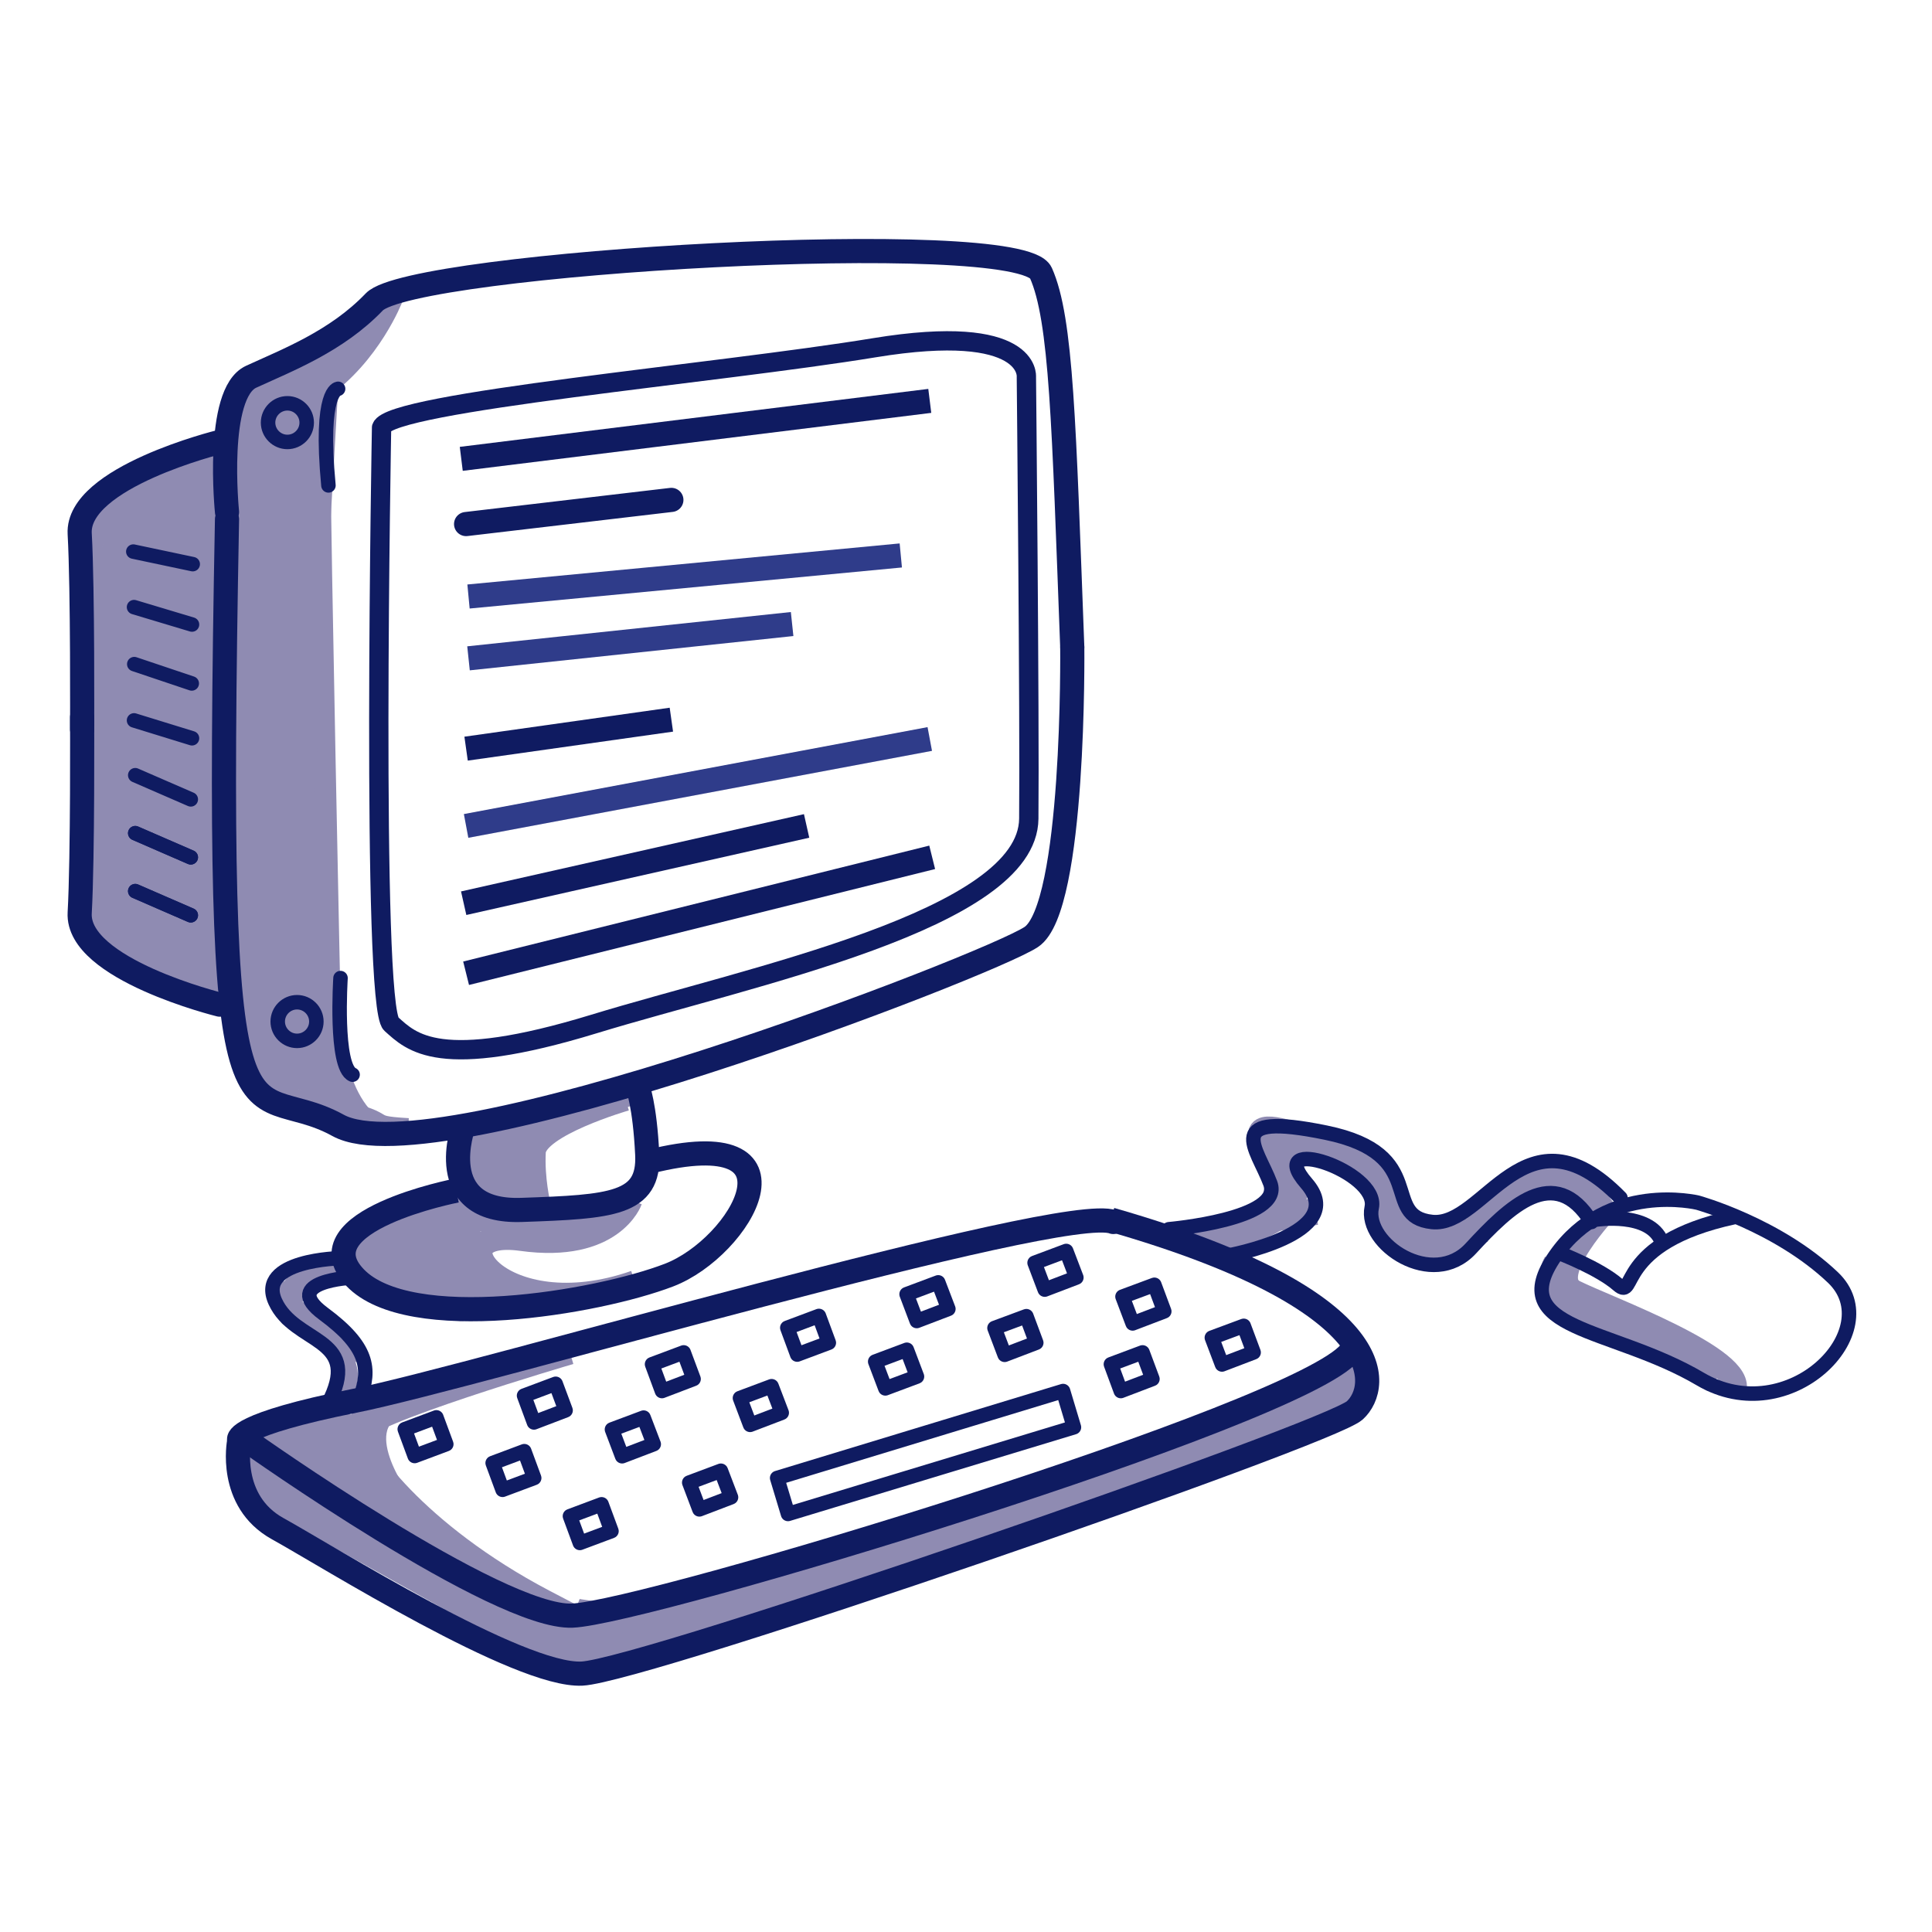 <svg version="1.2" xmlns="http://www.w3.org/2000/svg" viewBox="0 0 800 800" width="800" height="800">
	<title>New Project</title>
	<style>
		.s0 { fill: none;stroke: #8f8bb2;stroke-linecap: round;stroke-linejoin: round;stroke-width: 6 } 
		.s1 { fill: none;stroke: #8f8bb2;stroke-linecap: round;stroke-linejoin: round;stroke-width: 10 } 
		.s2 { fill: none;stroke: #8f8bb2;stroke-width: 10 } 
		.s3 { fill: #8f8bb2 } 
		.s4 { fill: none;stroke: #2f3c8a;stroke-width: 10 } 
		.s5 { fill: none;stroke: #0f1b61;stroke-width: 10 } 
		.s6 { fill: #8f8bb2;stroke: #8f8bb2;stroke-width: 10 } 
		.s7 { fill: none;stroke: #0f1b61;stroke-linecap: round;stroke-linejoin: round;stroke-width: 10 } 
		.s8 { fill: none;stroke: #0f1b61;stroke-linecap: round;stroke-linejoin: round;stroke-width: 6 } 
		.s9 { fill: none;stroke: #0f1b61;stroke-linecap: round;stroke-linejoin: round;stroke-width: 8 } 
	</style>
	<path id="Shape 45" class="s0" d="m143 577c7.8-12.4-6.6-24.8-20-36-13.4-11.2 14-17 14-17"/>
	<path id="Layer 85" class="s0" d="m147 561c0 0-37-20.4-32-29"/>
	<path id="Shape 46" class="s0" d="m119 546c0 0 6.6-22.2 21-20"/>
	<path id="Layer 86" class="s1" d="m102 606c0 0 100.8 69.1 137 75"/>
	<path id="Shape 47" class="s1" d="m234 687c0 0 323.2-91.1 323-122"/>
	<path id="Shape 48" class="s1" d="m562 577c0 0-284.8 100.9-320 95"/>
	<path id="Shape 49" class="s1" d="m564 565l-14 15"/>
	<path id="Shape 50" class="s1" d="m267 676l-39-1"/>
	<path id="Shape 51" class="s1" d="m104 616l129 72"/>
	<path id="Shape 52" class="s1" d="m185 496c0 0 12.8 22.2 71 3"/>
	<path id="Shape 53" class="s1" d="m194 468c0 0 8.6 5.8 69-16"/>
	<path id="Layer 94" class="s2" d="m499 515c0 0 27-4.7 35-15 8-10.3-6-22-6-22 0 0-6-10.4 18-3 24 7.4 21.2 13.4 35 32 13.8 18.6 29-1 29-1 0 0 34-37.2 54-5"/>
	<path id="Layer 95" class="s2" d="m539 497l1 6-50 8"/>
	<path id="Layer 96" class="s2" d="m526 502c0 0 7.2-11.2-3-29-10.2-17.8 49 12 49 12l4 21 3 8 15 3 8-3-16-6"/>
	<path id="Shape 64" class="s2" d="m533 490l3-14"/>
	<path id="Shape 65" class="s2" d="m718 576c5.6-13.2-52.8-34.4-66-41-13.2-6.6 14-35 14-35"/>
	<path id="Layer 97" class="s2" d="m710 572c0 0-17.2-12.8-46-24-28.8-11.2-20-25-20-25"/>
	<path id="Shape 55" class="s2" d="m91 408c-32-7.2-51-25-51-25 0 0-3-128.2-3-153 0-24.8 54-40 54-40"/>
	<path id="Layer 87" class="s3" d="m88 407l-42-21c0 0-6.2 10.4-6-20 0.2-30.4-17.8-144.8 19-162 36.8-17.2 32-6 32-6l1 209"/>
	<path id="Layer 68" class="s4" d="m193 342l192-36"/>
	<path id="Layer 89" class="s2" d="m263 531c-56.2 19.6-84.6-23.2-47-18 37.6 5.2 45-16 45-16"/>
	<path id="Layer 69" class="s5" d="m193 310l85-12"/>
	<path id="Layer 90" class="s2" d="m223 499c0 0-2.6-10.8-2-22 0.6-11.2 38-22 38-22"/>
	<path id="Layer 92" class="s2" d="m288 664c-27 7.6-49 3-49 3 0 0 38.8 23.8-14-4-52.8-27.8-77.6-62.6-77-70 0.6-7.4 88-33 88-33"/>
	<path id="Layer 93" class="s3" d="m180 645l-72-46-1-7 32-7 10 11 3 10 16 18 26 22"/>
	<path id="Shape 61" class="s2" d="m153 579l-4 12-23-2"/>
	<path id="Shape 62" class="s2" d="m165 621c0 0-25.2-33.8 4-41"/>
	<path id="Layer 91" class="s3" d="m193 491l-1-20 10-3 22 1 15-8"/>
	<path id="Shape 59" class="s3" d="m218 474l2 23-18 2-9-10"/>
	<path id="Shape 60" class="s6" d="m199 510l-1 7 1 7 8 8 8 8-24 2-21-4-16-7-7-6-2-8 6-9 13-6 18-5"/>
	<path id="Layer 70" class="s4" d="m194 272.6l134-14.2"/>
	<path id="Shape 54" class="s2" d="m169 468c-21-1.2-2.6-2.6-36-9-33.4-6.4-30.2-31.1-33-57-2.8-25.9 0.8-180.2-2-208-2.8-27.8 20.4-42.2 38-50 17.6-7.8 22-19 22-19"/>
	<path id="Shape 42" class="s5" d="m191 190l194-24"/>
	<path id="Layer 73" class="s5" d="m264 450c0 0 3 7.3 4 28 1 20.7-14.6 21.7-52 23-37.4 1.3-24-35-24-35"/>
	<path id="Shape 63" class="s5" d="m1037 599"/>
	<path id="Shape 56" class="s2" d="m162 123c0 0-9 23.6-30 38"/>
	<path id="Layer 88" class="s2" d="m154 467c-19.4-14.6-18-52-18-52 0 0-4.2-199.6-4-218 0.2-18.4 0-41 0-41"/>
	<path id="Shape 57" class="s3" d="m123 456l-18-7-7-41-1-76-4-101 8-72 40-15"/>
	<path id="Shape 58" class="s3" d="m140 459l-23-11-3-48 14-84 13 137"/>
	<path id="Layer 74" class="s5" d="m269 481c68.4-17.1 38 35.5 8 47-30 11.5-107.6 24.5-130 1-22.4-23.5 42-36 42-36"/>
	<path id="Layer 75" class="s5" d="m460 505c116.2 33.3 111.8 69.1 101 79-10.8 9.9-294 107.7-320 109-26 1.3-105.2-48.5-126-60-20.8-11.5-16-36-16-36"/>
	<path id="Layer 76" class="s7" d="m99 596c0 0-1.6-6.1 48-16 49.6-9.9 293.6-82.1 314-74"/>
	<path id="Layer 71" class="s4" d="m194 247l179-17"/>
	<path id="Layer 77" class="s5" d="m559 560c-20.8 25.9-291.2 107.7-322 109-30.8 1.3-134-72-134-72"/>
	<path id="Layer 72" class="s7" d="m193 217l85-10"/>
	<path id="Shape 43" class="s8" d="m167.6 591.8l13.1-4.9 4.1 11.1-13.1 4.9z"/>
	<path id="Shape 43 copy" class="s8" d="m217 577.9l13.1-4.9 4.1 11-13.1 5z"/>
	<path id="Shape 43 copy 2" class="s8" d="m270 564.9l13.1-4.9 4.1 11-13.1 5z"/>
	<path id="Shape 43 copy 3" class="s8" d="m326 549.8l13.1-4.9 4.1 11.1-13.1 4.9z"/>
	<path id="Shape 43 copy 4" class="s8" d="m375.4 535.9l13.1-4.9 4.2 11-13.1 5z"/>
	<path id="Shape 43 copy 5" class="s8" d="m428.4 522.9l13.1-4.9 4.2 11-13.1 5z"/>
	<path id="Shape 43 copy 6" class="s8" d="m204 605.8l13.1-4.9 4.1 11.1-13.1 4.9z"/>
	<path id="Shape 43 copy 7" class="s8" d="m253.4 591.9l13.1-4.9 4.2 11-13.1 5z"/>
	<path id="Shape 43 copy 8" class="s8" d="m306.4 578.9l13.1-4.9 4.2 11-13.1 5z"/>
	<path id="Shape 43 copy 9" class="s8" d="m362.4 563.8l13.1-4.9 4.2 11.1-13.1 4.9z"/>
	<path id="Shape 43 copy 10" class="s8" d="m411.8 549.9l13.2-4.9 4.1 11-13.1 5z"/>
	<path id="Shape 44" class="s8" d="m484 509c0 0 47.6-4.1 42-19-5.6-14.9-20.4-29.9 23-21 43.4 8.9 22.2 34.7 44 37 21.8 2.3 38.6-50.3 78-10"/>
	<path id="Layer 81" class="s8" d="m508 520c0 0 51.2-9.1 33-30-18.2-20.9 30.2-5.1 27 10-3.2 15.1 25.2 34.1 41 17 15.8-17.1 34.6-35.7 50-11"/>
	<path id="Layer 82" class="s8" d="m759 529c23 21.9-18.2 63.7-55 42-36.8-21.7-81.6-19.9-60-51 21.6-31.1 59-22 59-22 0 0 33 9.1 56 31z"/>
	<path id="Shape 43 copy 11" class="s8" d="m464.8 536.9l13.2-4.9 4.1 11-13.1 5z"/>
	<path id="Layer 79" class="s8" d="m137 579c11.8-25.4-15-22.6-23-40-8-17.4 27-18 27-18"/>
	<path id="Layer 80" class="s8" d="m149 579c4.6-12.2 3.4-21.4-15-35-18.4-13.6 12-15 12-15"/>
	<path id="Shape 43 copy 12" class="s8" d="m236 627.8l13.1-4.9 4.1 11.1-13.1 4.9z"/>
	<path id="Layer 83" class="s8" d="m718 504c-49.8 10.8-40.2 34.8-48 28-7.8-6.8-24-13-24-13"/>
	<path id="Layer 84" class="s8" d="m661 505c0 0 22-3.4 27 9"/>
	<path id="Shape 43 copy 13" class="s8" d="m285.4 613.9l13.1-4.9 4.2 11-13.1 5z"/>
	<path id="Layer 78" class="s8" d="m321.8 612l118.4-36 4.5 15-118.4 35.9z"/>
	<path id="Shape 43 copy 16" class="s8" d="m460 564.9l13.1-4.9 4.1 11-13.1 5z"/>
	<path id="Shape 43 copy 17" class="s8" d="m501.8 553.9l13.2-4.9 4.1 11-13.1 5z"/>
	<path id="Shape 41" class="s5" d="m193 403l193-48"/>
	<path id="Layer 67" class="s5" d="m192 374l142-32"/>
	<path id="Layer 58" class="s7" d="m158 176"/>
	<path id="Shape 34" class="s8" d="m119 183c-4.4 0-8-3.6-8-8 0-4.4 3.6-8 8-8 4.4 0 8 3.6 8 8 0 4.4-3.6 8-8 8z"/>
	<path id="Shape 34 copy" class="s8" d="m123 431c-4.4 0-8-3.6-8-8 0-4.4 3.6-8 8-8 4.4 0 8 3.6 8 8 0 4.4-3.6 8-8 8z"/>
	<path id="Layer 53" class="s7" d="m34 302c0 0 0.3-57.6-1-81-1.3-23.4 58-38 58-38"/>
	<path id="Layer 53 copy" class="s7" d="m91 416c0 0-59.3-14.6-58-38 1.3-23.4 1-81 1-81"/>
	<path id="Shape 36" class="s8" d="m56 369l23 10"/>
	<path id="Shape 36 copy" class="s8" d="m56 345l23 10"/>
	<path id="Shape 36 copy 2" class="s8" d="m56 321l23 10"/>
	<path id="Shape 36 copy 4" class="s8" d="m56 369l23 10"/>
	<path id="Shape 36 copy 5" class="s8" d="m56 345l23 10"/>
	<path id="Shape 36 copy 7" class="s8" d="m55.5 298.3l24 7.4"/>
	<path id="Shape 36 copy 8" class="s8" d="m55.6 275l23.8 8"/>
	<path id="Shape 36 copy 9" class="s8" d="m55.5 251.4l24 7.2"/>
	<path id="Shape 36 copy 10" class="s8" d="m55.2 228.4l24.6 5.2"/>
	<path id="Layer 56" class="s7" d="m94 212c0 0-5-49.1 10-56 15-6.9 35.4-14.7 51-31 15.6-16.3 267.4-31.2 276-12 8.6 19.2 9.5 62.6 13 155"/>
	<path id="Layer 57" class="s7" d="m444 268c0 0 1.2 108-17 120-18.2 12-246.9 100.1-287 78-40.1-22.1-51.4 31.7-46-251"/>
	<path id="Layer 60" class="s9" d="m362 144c65.2-10.7 63 12 63 12 0 0 1.4 141.1 1 183-0.4 41.9-115.6 65.3-180 85-64.4 19.7-75.6 7.5-84 0-8.4-7.5-4-247-4-247 3.6-10.5 138.8-22.3 204-33z"/>
	<path id="Layer 61" class="s8" d="m140 161c0 0-7.8 0.2-4 40"/>
	<path id="Shape 35" class="s8" d="m141 405c0 0-2.4 36.9 5 40"/>
</svg>